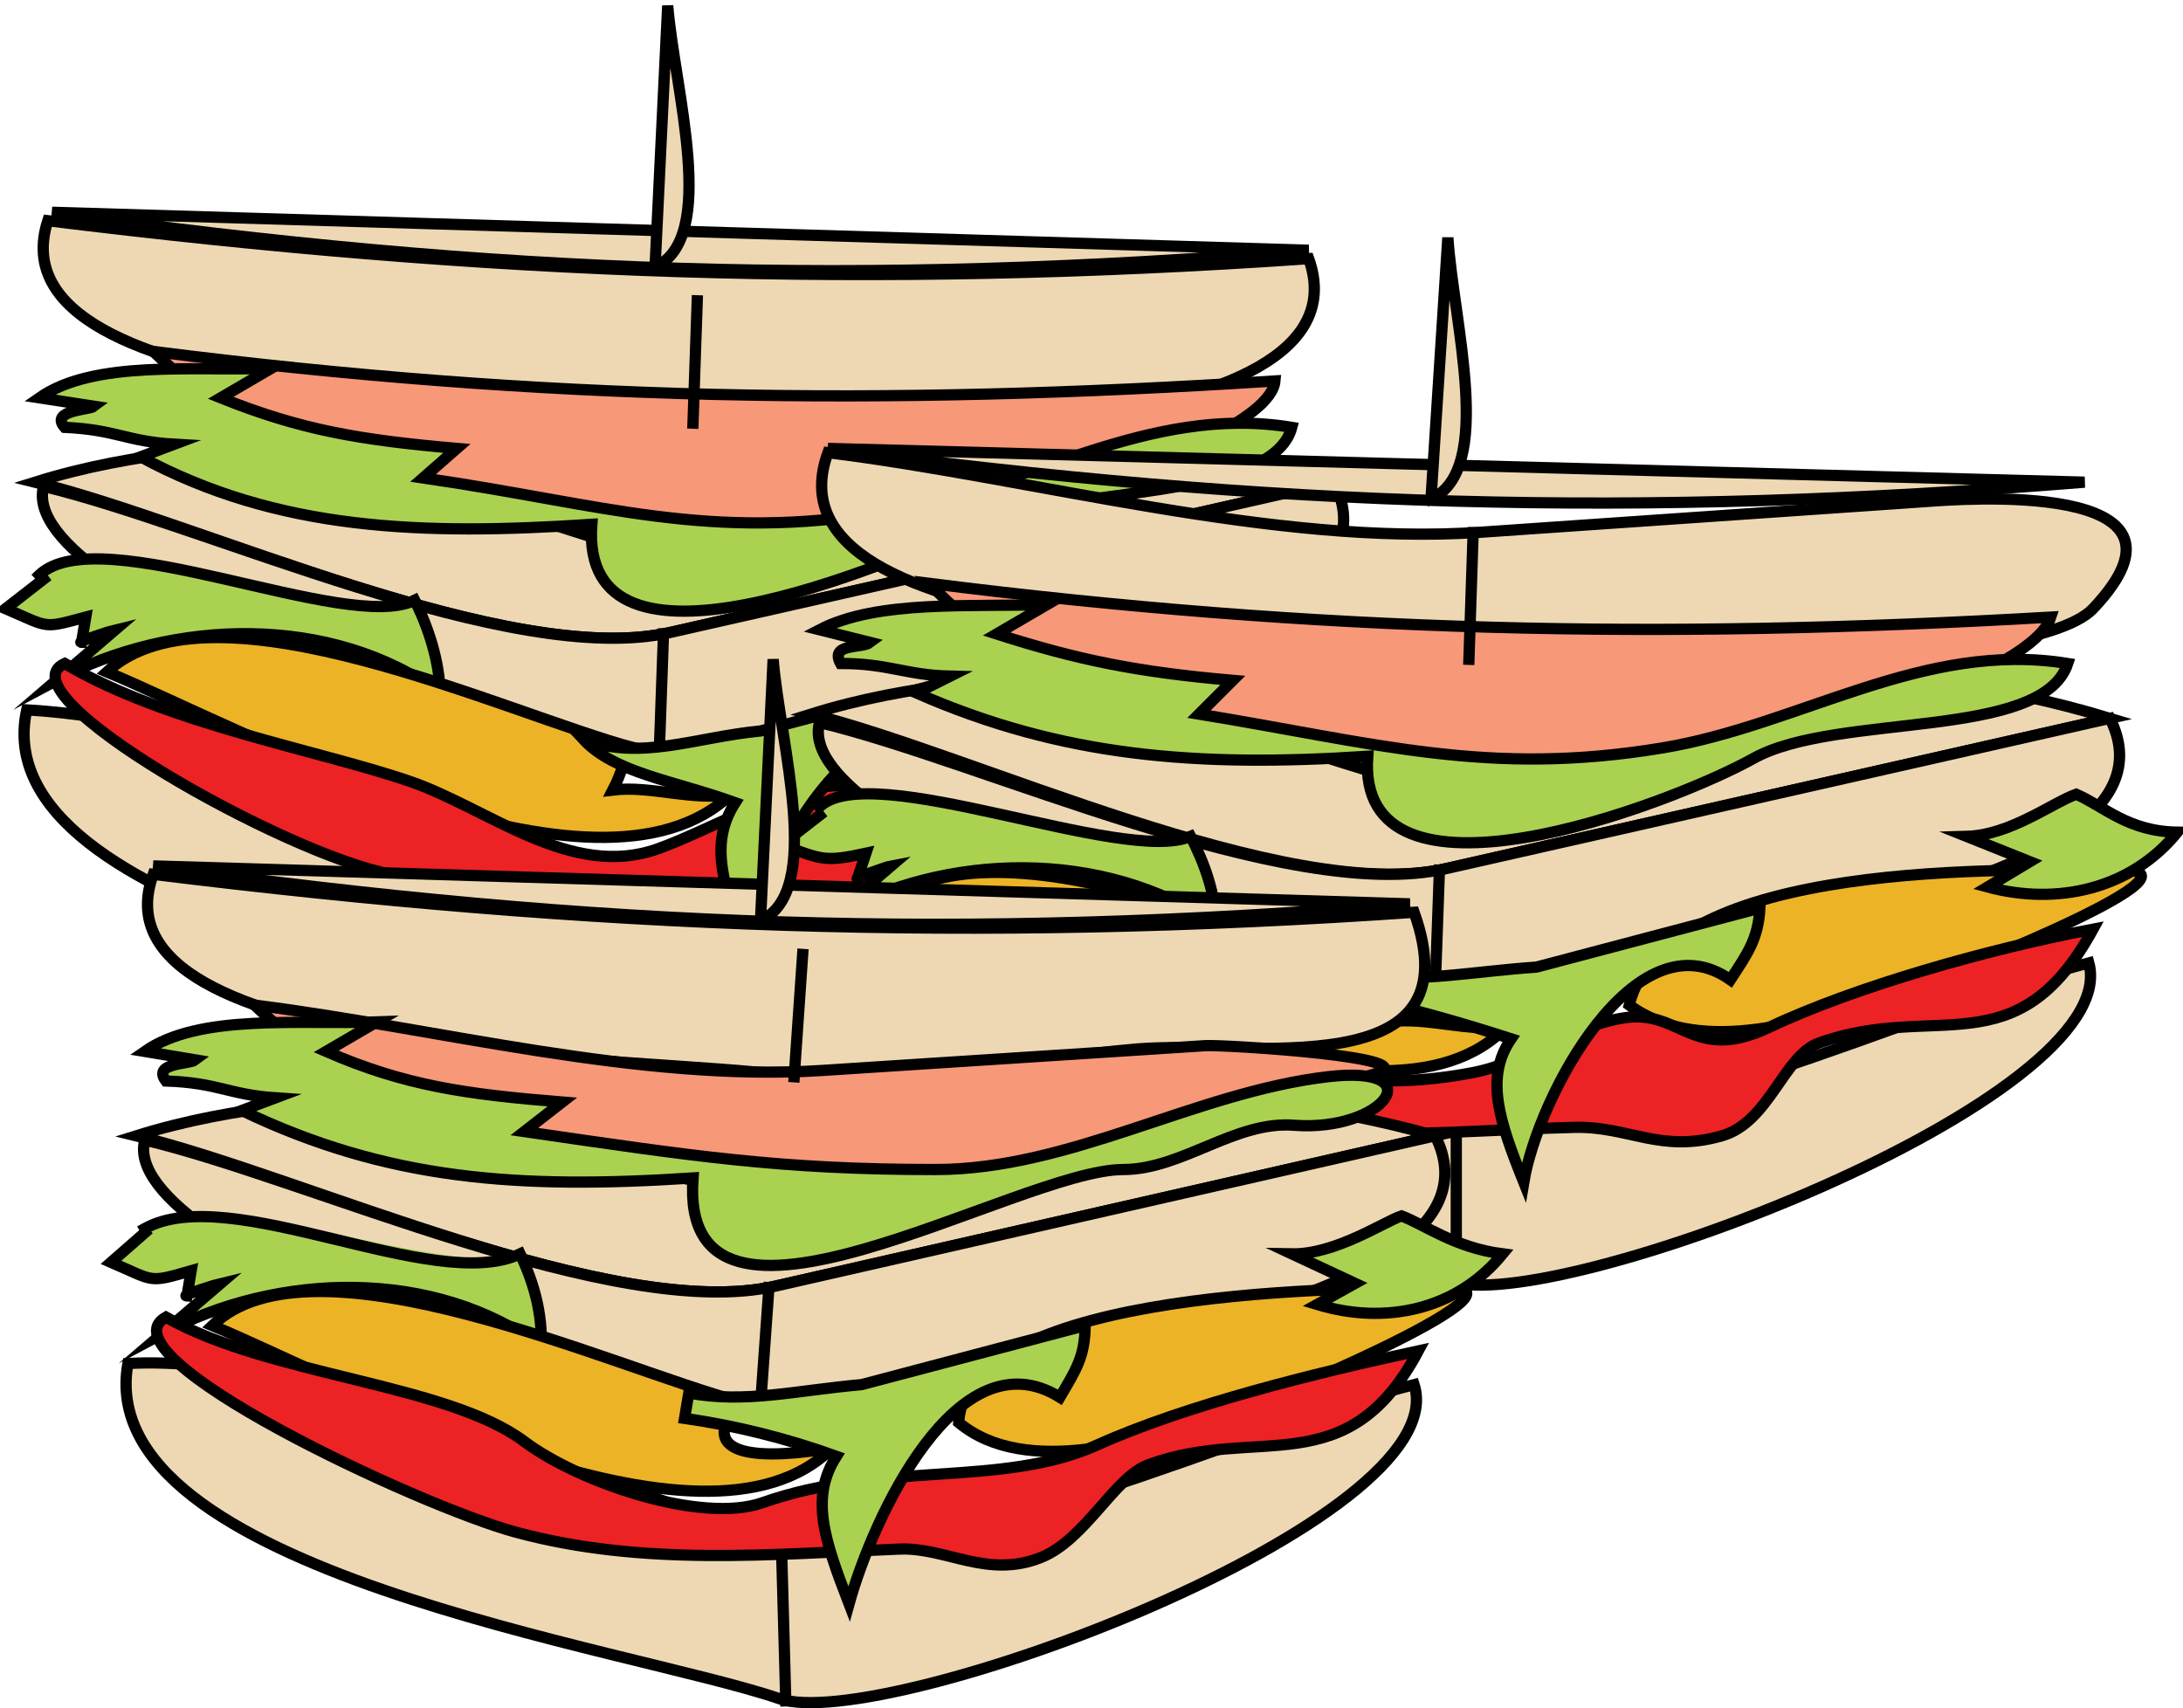 <svg xmlns="http://www.w3.org/2000/svg" xmlns:xlink="http://www.w3.org/1999/xlink" version="1.1" id="Layer_1" x="0px" y="0px" enable-background="new 0 0 822.05 841.89" xml:space="preserve" viewBox="215.88 269.47 388.25 303.81">
<path fill-rule="evenodd" clip-rule="evenodd" fill="#EED8B3" d="M222.132,355.222c34.753-10.9,77.282-5.501,113.089-6.532  c41.784-1.204,77.852-4.647,117.911,6.532c-39.354,8.91-78.707,17.82-118.061,26.73C306.465,388.43,251.193,362.244,222.132,355.222  z"/>
<path fill="none" stroke="#000000" stroke-width="2" stroke-linecap="square" stroke-miterlimit="10" d="M222.132,355.222  c34.753-10.9,77.282-5.501,113.089-6.532c41.784-1.204,77.852-4.647,117.911,6.532c-39.354,8.91-78.707,17.82-118.061,26.73  C306.465,388.43,251.193,362.244,222.132,355.222z"/>
<path fill-rule="evenodd" clip-rule="evenodd" fill="#EED8B3" d="M220.632,395.722c-8.032,36.779,88.701,50.574,115.113,59.609  c18.56,6.349,120.236-31.558,113.637-55.859c-27.486,6.779-87.147,34.991-113.652,27.419  C299.608,416.571,255.995,397.752,220.632,395.722z"/>
<path fill="none" stroke="#000000" stroke-width="2" stroke-linecap="square" stroke-miterlimit="10" d="M220.632,395.722  c-8.032,36.779,88.701,50.574,115.113,59.609c18.56,6.349,120.236-31.558,113.637-55.859  c-27.486,6.779-87.147,34.991-113.652,27.419C299.608,416.571,255.995,397.752,220.632,395.722z"/>
<path fill-rule="evenodd" clip-rule="evenodd" fill="#EED8B3" d="M336.132,428.72l0.75,27L336.132,428.72z"/>
<line fill="none" stroke="#000000" stroke-width="2" stroke-linecap="square" stroke-miterlimit="10" x1="336.132" y1="428.72" x2="336.882" y2="455.72"/>
<path fill-rule="evenodd" clip-rule="evenodd" fill="#EED8B3" d="M224.382,308.722c-10.862,33.719,89.546,32.211,113.461,35.806  c23.938,3.599,122.754,4.539,110.789-29.056C369.75,320.912,302.9,318.41,224.382,308.722z"/>
<path fill="none" stroke="#000000" stroke-width="2" stroke-linecap="square" stroke-miterlimit="10" d="M224.382,308.722  c-10.862,33.719,89.546,32.211,113.461,35.806c23.938,3.599,122.754,4.539,110.789-29.056  C369.75,320.912,302.9,318.41,224.382,308.722z"/>
<path fill-rule="evenodd" clip-rule="evenodd" fill="#EED8B3" d="M448.632,313.972c-74.5-2.25-149-4.5-223.5-6.75  C304.448,318.327,368.77,320.447,448.632,313.972z"/>
<path fill="none" stroke="#000000" stroke-width="2" stroke-linecap="square" stroke-miterlimit="10" d="M448.632,313.972  c-74.5-2.25-149-4.5-223.5-6.75C304.448,318.327,368.77,320.447,448.632,313.972z"/>
<path fill-rule="evenodd" clip-rule="evenodd" fill="#F79879" stroke="#000000" stroke-width="2" stroke-linecap="square" stroke-miterlimit="10" d="  M243.132,331.972c69.719,8.853,129.342,9.76,199.5,5.25c-1.166,13.537-81.588,34.176-98.25,33c-14.397-1.016-33.967-9.477-48-12.75  C275.161,352.522,259.455,347.479,243.132,331.972z"/>
<path fill-rule="evenodd" clip-rule="evenodd" fill="#EED8B3" d="M223.632,355.972c-5.307,19.9,89.243,52.205,108.367,47.739  c24.892-5.813,138.064-14.873,121.133-48.489c-39.354,8.91-78.707,17.82-118.061,26.73  C306.755,388.364,252.408,362.824,223.632,355.972z"/>
<path fill="none" stroke="#000000" stroke-width="2" stroke-linecap="square" stroke-miterlimit="10" d="M223.632,355.972  c-5.307,19.9,89.243,52.205,108.367,47.739c24.892-5.813,138.064-14.873,121.133-48.489c-39.354,8.91-78.707,17.82-118.061,26.73  C306.755,388.364,252.408,362.824,223.632,355.972z"/>
<path fill-rule="evenodd" clip-rule="evenodd" fill="#ABD151" d="M223.632,372.472c-2.25,1.75-4.5,3.5-6.75,5.25  c7.97,3.453,6.534,3.538,14.25,1.5c-0.25,1.5-0.5,3-0.75,4.5c-1.165,0.002,5.703-2.182,6-2.25c-3.5,3-7,6-10.5,9  c20.723-11.125,49.135-11.75,68.25,2.25c-0.056-5.458-2.042-11.665-4.5-16.5C279.937,381.045,229.173,362.863,223.632,372.472z"/>
<path fill="none" stroke="#000000" stroke-width="2" stroke-linecap="square" stroke-miterlimit="10" d="M223.632,372.472  c-2.25,1.75-4.5,3.5-6.75,5.25c7.97,3.453,6.534,3.538,14.25,1.5c-0.25,1.5-0.5,3-0.75,4.5c-1.165,0.002,5.703-2.182,6-2.25  c-3.5,3-7,6-10.5,9c20.723-11.125,49.135-11.75,68.25,2.25c-0.056-5.458-2.042-11.665-4.5-16.5  c-12.127,6.033-56.057-14.655-66.75-4.5"/>
<path fill-rule="evenodd" clip-rule="evenodd" fill="#ECB326" stroke="#000000" stroke-width="2" stroke-linecap="square" stroke-miterlimit="10" d="  M234.882,388.972c23.545,9.761,86.996,44.717,111,21.75c-6.733,1.272-14.188-1.571-21-0.75c1.671-3.206,1.331-4.184,3.75-7.5  C306.217,396.525,253.812,371.463,234.882,388.972z"/>
<path fill-rule="evenodd" clip-rule="evenodd" fill="#ECB326" stroke="#000000" stroke-width="2" stroke-linecap="square" stroke-miterlimit="10" d="  M367.632,406.972c12.37,9.206,33.053,2.191,45.75-1.5c7.453-2.167,58.751-23.25,42-23.25  C435.78,382.222,372.086,380.792,367.632,406.972z"/>
<path fill-rule="evenodd" clip-rule="evenodd" fill="#ABD151" stroke="#000000" stroke-width="2" stroke-linecap="square" stroke-miterlimit="10" d="  M447.132,369.472c-4.2,1.363-11.799,6.846-19.5,6.75c3.75,1.75,7.5,3.5,11.25,5.25c-2.5,1.25-5,2.5-7.5,3.75  c12.249,3.647,25.127,0.804,33.75-9C456.673,375.241,450.853,370.879,447.132,369.472z"/>
<path fill-rule="evenodd" clip-rule="evenodd" fill="#ED2224" stroke="#000000" stroke-width="2" stroke-linecap="square" stroke-miterlimit="10" d="  M227.382,387.472c-11.585,5.355,39.347,34.084,58.125,37.498c24.012,4.365,45.999,0.819,69,3.375  c24.868,2.763,26.112-6.683,46.125-13.873c18.959-6.812,37.975,3.177,48.75-21c-21.286,4.469-45.103,11.141-63.806,20  c-8.246,3.906-13.009-4.25-20.569-4.25c-9.954,0-22.844,7.93-32.25,11.25c-15.358,5.421-29.987-7.199-43.875-12  C272.809,402.916,245.628,398.271,227.382,387.472z"/>
<line fill="none" stroke="#000000" stroke-width="2" stroke-linecap="square" stroke-miterlimit="10" x1="339.882" y1="322.972" x2="339.132" y2="344.722"/>
<line fill="none" stroke="#000000" stroke-width="2" stroke-linecap="square" stroke-miterlimit="10" x1="333.882" y1="382.222" x2="333.132" y2="403.222"/>
<path fill-rule="evenodd" clip-rule="evenodd" fill="#ABD151" stroke="#000000" stroke-width="2" stroke-linecap="square" stroke-miterlimit="10" d="  M351.132,399.472c-11.681,1.126-21.312,5.334-31.5,1.5c5.568,5.998,15.985,7.285,27,11.25c-4.706,7.346-2.169,14.78,2.25,26.248  c2.54-16.031,19.777-47.221,36.75-36.748c2.728-4.326,4.797-7.641,5.25-12.75C377.632,392.472,364.382,395.972,351.132,399.472z"/>
<path fill-rule="evenodd" clip-rule="evenodd" fill="#ABD151" stroke="#000000" stroke-width="2" stroke-linecap="square" stroke-miterlimit="10" d="  M264.132,334.972c-13.865,0.523-31.527-1.54-41.25,5.25c3.25,0.5,6.5,1,9.75,1.5c-0.836,0.659-7.954,0.688-5.25,3.75  c9.255,0.422,10.872,2.5,19.5,3c-2,0.75-4,1.5-6,2.25c24.446,13.169,49.959,13.976,80.25,12c-2.261,30.853,52.527,7.155,68.625,0  c15.036-6.683,52.369-4.029,55.875-17.25c-25.59-4.217-47.444,10.907-72,15c-32.224,5.371-49.907-1.258-82.5-6c2-1.75,4-3.5,6-5.25  c-17.214-1.498-27.697-3.254-42-9C258.132,338.472,261.132,336.722,264.132,334.972z"/>
<path fill-rule="evenodd" clip-rule="evenodd" fill="#EED8B3" d="M332.382,316.972c11.349-5.229,3.456-31.543,2.25-46.5  C333.882,285.972,333.132,301.472,332.382,316.972z"/>
<path fill="none" stroke="#000000" stroke-width="2" stroke-linecap="square" stroke-miterlimit="10" d="M332.382,316.972  c11.349-5.229,3.456-31.543,2.25-46.5C333.882,285.972,333.132,301.472,332.382,316.972"/>
<path fill-rule="evenodd" clip-rule="evenodd" fill="#EED8B3" d="M360.132,396.472c34.753-10.9,77.282-5.501,113.09-6.532  c42.147-1.214,77.776-4.851,117.91,7.282c-39.354,8.91-78.707,17.819-118.061,26.729C444.62,430.392,389.01,403.643,360.132,396.472  z"/>
<path fill="none" stroke="#000000" stroke-width="2" stroke-linecap="square" stroke-miterlimit="10" d="M360.132,396.472  c34.753-10.9,77.282-5.501,113.09-6.532c42.147-1.214,77.776-4.851,117.91,7.282c-39.354,8.91-78.707,17.819-118.061,26.729  C444.62,430.392,389.01,403.643,360.132,396.472z"/>
<path fill-rule="evenodd" clip-rule="evenodd" fill="#EED8B3" d="M358.632,436.97c-7.057,37.879,87.963,51.009,115.12,60.361  c18.468,6.359,120.201-32.382,113.63-56.611c-27.132,6.873-87.539,35.794-113.652,28.163  C437.616,458.331,394.022,439.212,358.632,436.97z"/>
<path fill="none" stroke="#000000" stroke-width="2" stroke-linecap="square" stroke-miterlimit="10" d="M358.632,436.97  c-7.057,37.879,87.963,51.009,115.12,60.361c18.468,6.359,120.201-32.382,113.63-56.611c-27.132,6.873-87.539,35.794-113.652,28.163  C437.616,458.331,394.022,439.212,358.632,436.97z"/>
<path fill-rule="evenodd" clip-rule="evenodd" fill="#EED8B3" d="M474.882,470.72v27V470.72z"/>
<line fill="none" stroke="#000000" stroke-width="2" stroke-linecap="square" stroke-miterlimit="10" x1="474.882" y1="470.72" x2="474.882" y2="497.72"/>
<path fill-rule="evenodd" clip-rule="evenodd" fill="#EED8B3" d="M363.132,349.972c-12.642,34.643,85.342,32.442,109.069,36.009  c18.559,2.79,104.541,3.763,115.931-8.259c22.033-23.256-24.358-19.424-29.694-19.056c-26.391,1.82-52.78,3.64-79.17,5.46  C442.345,366.673,399.952,354.544,363.132,349.972z"/>
<path fill="none" stroke="#000000" stroke-width="2" stroke-linecap="square" stroke-miterlimit="10" d="M363.132,349.972  c-12.642,34.643,85.342,32.442,109.069,36.009c18.559,2.79,104.541,3.763,115.931-8.259c22.033-23.256-24.358-19.424-29.694-19.056  c-26.391,1.82-52.78,3.64-79.17,5.46C442.345,366.673,399.952,354.544,363.132,349.972z"/>
<path fill-rule="evenodd" clip-rule="evenodd" fill="#EED8B3" d="M586.632,355.222c-74.5-2-149-4-223.5-6  C442.213,359.766,507.078,361.672,586.632,355.222z"/>
<path fill="none" stroke="#000000" stroke-width="2" stroke-linecap="square" stroke-miterlimit="10" d="M586.632,355.222  c-74.5-2-149-4-223.5-6C442.213,359.766,507.078,361.672,586.632,355.222z"/>
<path fill-rule="evenodd" clip-rule="evenodd" fill="#F79879" stroke="#000000" stroke-width="2" stroke-linecap="square" stroke-miterlimit="10" d="  M381.132,373.222c69.452,8.75,129.562,10.025,199.5,6c-4.234,13.55-79.169,33.431-98.25,32.25c-13.921-0.862-34.794-8.984-48-12.75  C412.864,392.586,397.727,390.436,381.132,373.222z"/>
<path fill-rule="evenodd" clip-rule="evenodd" fill="#EED8B3" d="M361.632,397.972c-5.342,19.988,89.14,51.368,108.367,46.994  c24.887-5.663,138.062-14.098,121.133-47.744c-39.354,8.91-78.707,17.819-118.061,26.729  C444.754,430.362,390.409,404.823,361.632,397.972z"/>
<path fill="none" stroke="#000000" stroke-width="2" stroke-linecap="square" stroke-miterlimit="10" d="M361.632,397.972  c-5.342,19.988,89.14,51.368,108.367,46.994c24.887-5.663,138.062-14.098,121.133-47.744c-39.354,8.91-78.707,17.819-118.061,26.729  C444.754,430.362,390.409,404.823,361.632,397.972z"/>
<path fill-rule="evenodd" clip-rule="evenodd" fill="#ABD151" d="M361.632,414.472c-2.25,1.75-4.5,3.5-6.75,5.25  c7.27,2.675,7.674,3.078,15,1.5c-0.5,1.499-1,2.999-1.5,4.498c-0.781,0.001,5.354-2.133,6-2.25c-3.5,3-7,6-10.5,9  c19.961-11.391,48.189-12.209,68.25,1.5c-0.022-5.395-2.027-11.028-4.5-15.748C417.229,422.712,367.163,404.497,361.632,414.472z"/>
<path fill="none" stroke="#000000" stroke-width="2" stroke-linecap="square" stroke-miterlimit="10" d="M361.632,414.472  c-2.25,1.75-4.5,3.5-6.75,5.25c7.27,2.675,7.674,3.078,15,1.5c-0.5,1.499-1,2.999-1.5,4.498c-0.781,0.001,5.354-2.133,6-2.25  c-3.5,3-7,6-10.5,9c19.961-11.391,48.189-12.209,68.25,1.5c-0.022-5.395-2.027-11.028-4.5-15.748c-11.9,5.136-56.974-14.007-66-5.25  "/>
<path fill-rule="evenodd" clip-rule="evenodd" fill="#ECB326" stroke="#000000" stroke-width="2" stroke-linecap="square" stroke-miterlimit="10" d="  M372.882,430.22c22.872,9.438,88.743,45.451,111,21.75c-6.767,1.197-14.196-1.722-21-0.75c1.735-4.032,0.958-3.237,3.75-6.75  C442.594,437.959,395.048,413.858,372.882,430.22z"/>
<path fill-rule="evenodd" clip-rule="evenodd" fill="#ECB326" stroke="#000000" stroke-width="2" stroke-linecap="square" stroke-miterlimit="10" d="  M505.632,448.22c13.272,9.621,32.913,2.192,45.75-1.5c7.397-2.128,58.815-22.5,42-22.5  C573.333,424.22,512.104,421.973,505.632,448.22z"/>
<path fill-rule="evenodd" clip-rule="evenodd" fill="#ABD151" stroke="#000000" stroke-width="2" stroke-linecap="square" stroke-miterlimit="10" d="  M585.132,410.722c-4.381,1.607-11.751,7.276-19.5,7.5c3.75,1.5,7.5,3,11.25,4.5c-2.5,1.499-5,2.999-7.5,4.498  c12.337,3.321,25.488,0.409,33.75-9.748C594.357,417.348,590.106,412.88,585.132,410.722z"/>
<path fill-rule="evenodd" clip-rule="evenodd" fill="#ED2224" stroke="#000000" stroke-width="2" stroke-linecap="square" stroke-miterlimit="10" d="  M365.382,428.72c-13.063,7.847,44.588,33.412,62.25,38.25c23.33,6.391,44.711,3.605,68.25,3c9.644-0.248,15.224,4.66,26.25,1.5  c8.405-2.409,10.965-14.238,17.25-16.5c20.729-7.46,35.118,4.699,48.75-20.25c-18.378,3.473-42.237,10.179-57.694,17.5  c-13.404,6.35-15.655-3.229-25.556-1.75c-9.384,1.401-17.483,7.898-27,9.75c-16.411,3.192-34.683,1.738-49.5-9.375  C414.474,440.415,383.544,439.75,365.382,428.72z"/>
<line fill="none" stroke="#000000" stroke-width="2" stroke-linecap="square" stroke-miterlimit="10" x1="477.882" y1="364.222" x2="477.132" y2="386.722"/>
<line fill="none" stroke="#000000" stroke-width="2" stroke-linecap="square" stroke-miterlimit="10" x1="471.882" y1="424.22" x2="471.132" y2="445.22"/>
<path fill-rule="evenodd" clip-rule="evenodd" fill="#ABD151" stroke="#000000" stroke-width="2" stroke-linecap="square" stroke-miterlimit="10" d="  M489.132,441.47c-11.323,0.772-20.669,2.732-30.75,1.5c-0.25,1.25-0.5,2.5-0.75,3.75c9.106,2.112,18.061,4.601,27,7.5  c-4.676,6.868-2.185,14.451,2.25,25.5c2.533-15.228,19.904-47.849,36.75-36c3.091-4.709,4.944-7.324,5.25-12.75  C515.632,434.47,502.382,437.97,489.132,441.47z"/>
<path fill-rule="evenodd" clip-rule="evenodd" fill="#ABD151" stroke="#000000" stroke-width="2" stroke-linecap="square" stroke-miterlimit="10" d="  M402.132,376.972c-13.442,0.517-30.115-0.901-40.5,4.5c3,0.75,6,1.5,9,2.25c-1.437,1.099-7.254,0.101-5.25,3.75  c8.491-0.024,11.484,2.057,19.5,2.25c-2,1-4,2-6,3c25.83,11.329,49.656,13.245,80.25,11.25c-2.173,29.648,53.416,8.824,68.625,0.375  c14.823-8.235,51.319-3.12,55.875-16.875c-25.577-4.171-47.547,10.924-72,15c-31.073,5.179-51.006-0.839-82.5-6c2-2,4-4,6-6  c-17.149-1.492-27.674-3.666-42-8.25C396.132,380.472,399.132,378.722,402.132,376.972z"/>
<path fill-rule="evenodd" clip-rule="evenodd" fill="#EED8B3" d="M470.382,358.222c11.42-5.216,3.967-31.513,3-46.5  C472.382,327.222,471.382,342.722,470.382,358.222z"/>
<path fill="none" stroke="#000000" stroke-width="2" stroke-linecap="square" stroke-miterlimit="10" d="M470.382,358.222  c11.42-5.216,3.967-31.513,3-46.5C472.382,327.222,471.382,342.722,470.382,358.222"/>
<path fill-rule="evenodd" clip-rule="evenodd" fill="#EED8B3" d="M240.132,471.47c34.753-10.9,77.282-5.501,113.089-6.532  c41.784-1.204,77.852-4.647,117.911,6.532c-39.106,8.91-78.212,17.82-117.318,26.73C325.041,504.756,269.382,478.491,240.132,471.47  z"/>
<path fill="none" stroke="#000000" stroke-width="2" stroke-linecap="square" stroke-miterlimit="10" d="M240.132,471.47  c34.753-10.9,77.282-5.501,113.089-6.532c41.784-1.204,77.852-4.647,117.911,6.532c-39.106,8.91-78.212,17.82-117.318,26.73  C325.041,504.756,269.382,478.491,240.132,471.47z"/>
<path fill-rule="evenodd" clip-rule="evenodd" fill="#EED8B3" d="M238.632,511.97c-6.672,37.022,89.134,50.467,115.863,59.611  c18.552,6.347,120.634-31.609,112.887-55.861c-27.263,6.77-86.607,34.934-112.902,27.421  C320.208,533.349,272.716,510.133,238.632,511.97z"/>
<path fill="none" stroke="#000000" stroke-width="2" stroke-linecap="square" stroke-miterlimit="10" d="M238.632,511.97  c-6.672,37.022,89.134,50.467,115.863,59.611c18.552,6.347,120.634-31.609,112.887-55.861  c-27.263,6.77-86.607,34.934-112.902,27.421C320.208,533.349,272.716,510.133,238.632,511.97z"/>
<path fill-rule="evenodd" clip-rule="evenodd" fill="#EED8B3" d="M354.882,544.97l0.75,27L354.882,544.97z"/>
<line fill="none" stroke="#000000" stroke-width="2" stroke-linecap="square" stroke-miterlimit="10" x1="354.882" y1="544.97" x2="355.632" y2="571.97"/>
<path fill-rule="evenodd" clip-rule="evenodd" fill="#EED8B3" d="M243.132,424.97c-12.211,33.511,88.96,32.236,112.711,35.807  c19.156,2.879,43.122-3.198,62.331-4.756c19.948-1.617,60.281,6.825,49.208-24.301C388.5,437.161,321.65,434.658,243.132,424.97z"/>
<path fill="none" stroke="#000000" stroke-width="2" stroke-linecap="square" stroke-miterlimit="10" d="M243.132,424.97  c-12.211,33.511,88.96,32.236,112.711,35.807c19.156,2.879,43.122-3.198,62.331-4.756c19.948-1.617,60.281,6.825,49.208-24.301  C388.5,437.161,321.65,434.658,243.132,424.97z"/>
<path fill-rule="evenodd" clip-rule="evenodd" fill="#EED8B3" d="M466.632,430.22c-74.5-2.25-149-4.5-223.5-6.75  C322.45,434.501,386.809,436.737,466.632,430.22z"/>
<path fill="none" stroke="#000000" stroke-width="2" stroke-linecap="square" stroke-miterlimit="10" d="M466.632,430.22  c-74.5-2.25-149-4.5-223.5-6.75C322.45,434.501,386.809,436.737,466.632,430.22z"/>
<path fill-rule="evenodd" clip-rule="evenodd" fill="#F79879" stroke="#000000" stroke-width="2" stroke-linecap="square" stroke-miterlimit="10" d="  M261.132,448.22c32.509,4.096,68.312,13.744,101.025,11.626c22.694-1.47,45.388-2.938,68.082-4.408  c3.234-0.209,41.193,2.117,29.7,5.165c-31.582,8.374-78.089,32.062-109.779,21.979C319.414,472.798,286.695,472.505,261.132,448.22z  "/>
<path fill-rule="evenodd" clip-rule="evenodd" fill="#EED8B3" d="M241.632,472.22c-5.307,19.9,89.243,52.205,108.367,47.739  c24.892-5.813,138.064-14.873,121.133-48.489c-39.106,8.91-78.212,17.82-117.318,26.73  C325.331,504.691,270.599,479.071,241.632,472.22z"/>
<path fill="none" stroke="#000000" stroke-width="2" stroke-linecap="square" stroke-miterlimit="10" d="M241.632,472.22  c-5.307,19.9,89.243,52.205,108.367,47.739c24.892-5.813,138.064-14.873,121.133-48.489c-39.106,8.91-78.212,17.82-117.318,26.73  C325.331,504.691,270.599,479.071,241.632,472.22z"/>
<path fill-rule="evenodd" clip-rule="evenodd" fill="#ABD151" d="M241.632,488.72c-2,1.75-4,3.5-6,5.25  c7.895,3.421,6.569,3.7,14.25,1.5c-0.25,1.5-0.5,3-0.75,4.5c-1.419-0.035,5.817-2.208,6-2.25c-3.5,3-7,6-10.5,9  c20.757-11.144,48.6-11.677,67.5,2.25c0.225-5.827-1.261-11.295-3.75-16.5C297.505,497.621,249.049,478.297,241.632,488.72z"/>
<path fill="none" stroke="#000000" stroke-width="2" stroke-linecap="square" stroke-miterlimit="10" d="M241.632,488.72  c-2,1.75-4,3.5-6,5.25c7.895,3.421,6.569,3.7,14.25,1.5c-0.25,1.5-0.5,3-0.75,4.5c-1.419-0.035,5.817-2.208,6-2.25  c-3.5,3-7,6-10.5,9c20.757-11.144,48.6-11.677,67.5,2.25c0.225-5.827-1.261-11.295-3.75-16.5c-15.387,7.286-51.503-13.029-66.75-4.5  "/>
<path fill-rule="evenodd" clip-rule="evenodd" fill="#ECB326" stroke="#000000" stroke-width="2" stroke-linecap="square" stroke-miterlimit="10" d="  M253.632,505.22c23.207,9.582,87.165,44.869,110.25,21.75c-11.508,2.025-25.085,2.147-16.5-8.25  C325.521,512.92,271.517,487.786,253.632,505.22z"/>
<path fill-rule="evenodd" clip-rule="evenodd" fill="#ECB326" stroke="#000000" stroke-width="2" stroke-linecap="square" stroke-miterlimit="10" d="  M386.382,522.47c11.983,9.984,33.041,2.95,45.75-0.75c7.391-2.151,57.186-23.25,41.625-23.25  C456.614,498.47,387.799,498.342,386.382,522.47z"/>
<path fill-rule="evenodd" clip-rule="evenodd" fill="#ABD151" stroke="#000000" stroke-width="2" stroke-linecap="square" stroke-miterlimit="10" d="  M465.132,485.72c-3.081,1.038-11.787,6.885-19.5,6.75c3.75,1.75,7.5,3.5,11.25,5.25c-2.25,1.25-4.5,2.5-6.75,3.75  c12.061,3.676,24.81,1.027,33-9C474.569,491.374,469.221,487.239,465.132,485.72z"/>
<path fill-rule="evenodd" clip-rule="evenodd" fill="#ED2224" stroke="#000000" stroke-width="2" stroke-linecap="square" stroke-miterlimit="10" d="  M245.382,503.72c-12.055,6.832,44.95,33.574,62.25,38.25c22.678,6.129,45.414,3.907,68.25,3c8.259-0.328,15.559,5.326,25.125,1.5  c7.915-3.166,13.06-14.269,19.125-16.5c19.454-7.158,35.261,3.636,48-20.25c-18.448,3.968-41.316,9.63-57.139,16.75  c-16.938,7.622-38.301,2.772-59.486,10.25c-10.811,3.815-32.582-3.53-42.375-10.875C295.375,515.528,263.743,514.141,245.382,503.72  z"/>
<line fill="none" stroke="#000000" stroke-width="2" stroke-linecap="square" stroke-miterlimit="10" x1="358.632" y1="439.22" x2="357.132" y2="460.97"/>
<line fill="none" stroke="#000000" stroke-width="2" stroke-linecap="square" stroke-miterlimit="10" x1="352.632" y1="498.47" x2="351.132" y2="519.47"/>
<path fill-rule="evenodd" clip-rule="evenodd" fill="#ABD151" stroke="#000000" stroke-width="2" stroke-linecap="square" stroke-miterlimit="10" d="  M369.132,515.72c-11.862,1.061-20.629,3.371-30.75,1.5c-0.25,1.5-0.5,3-0.75,4.5c9.178,1.318,18.167,3.57,27,6.75  c-4.706,7.347-2.169,14.781,2.25,26.25c4.186-15.136,19.207-48.112,37.5-36.75c2.853-4.846,4.445-7.217,4.5-12.75  C395.632,508.72,382.382,512.22,369.132,515.72z"/>
<path fill-rule="evenodd" clip-rule="evenodd" fill="#ABD151" stroke="#000000" stroke-width="2" stroke-linecap="square" stroke-miterlimit="10" d="  M282.882,451.22c-13.865,0.523-31.527-1.54-41.25,5.25c3,0.5,6,1,9,1.5c-1.029,0.796-7.741,0.49-5.25,3.75  c9.368,0.325,11.171,2.437,19.5,3c-2,0.75-4,1.5-6,2.25c25.931,12.437,49.219,14.023,80.25,12c-2.588,35.863,57.757-1.5,76.5-1.5  c10.497,0,19.862-8.684,30.375-7.875c16.049,1.234,24.855-10.844,6-8.625c-23.597,2.776-45.744,16.5-69.75,16.5  c-27.725,0-43.268-2.406-73.125-6.75c2.25-1.75,4.5-3.5,6.75-5.25c-17.19-1.396-27.967-2.894-42-9  C276.882,454.72,279.882,452.97,282.882,451.22z"/>
<path fill-rule="evenodd" clip-rule="evenodd" fill="#EED8B3" d="M351.132,433.22c11.349-5.229,3.456-31.542,2.25-46.498  C352.632,402.222,351.882,417.721,351.132,433.22z"/>
<path fill="none" stroke="#000000" stroke-width="2" stroke-linecap="square" stroke-miterlimit="10" d="M351.132,433.22  c11.349-5.229,3.456-31.542,2.25-46.498C352.632,402.222,351.882,417.721,351.132,433.22"/>
</svg>